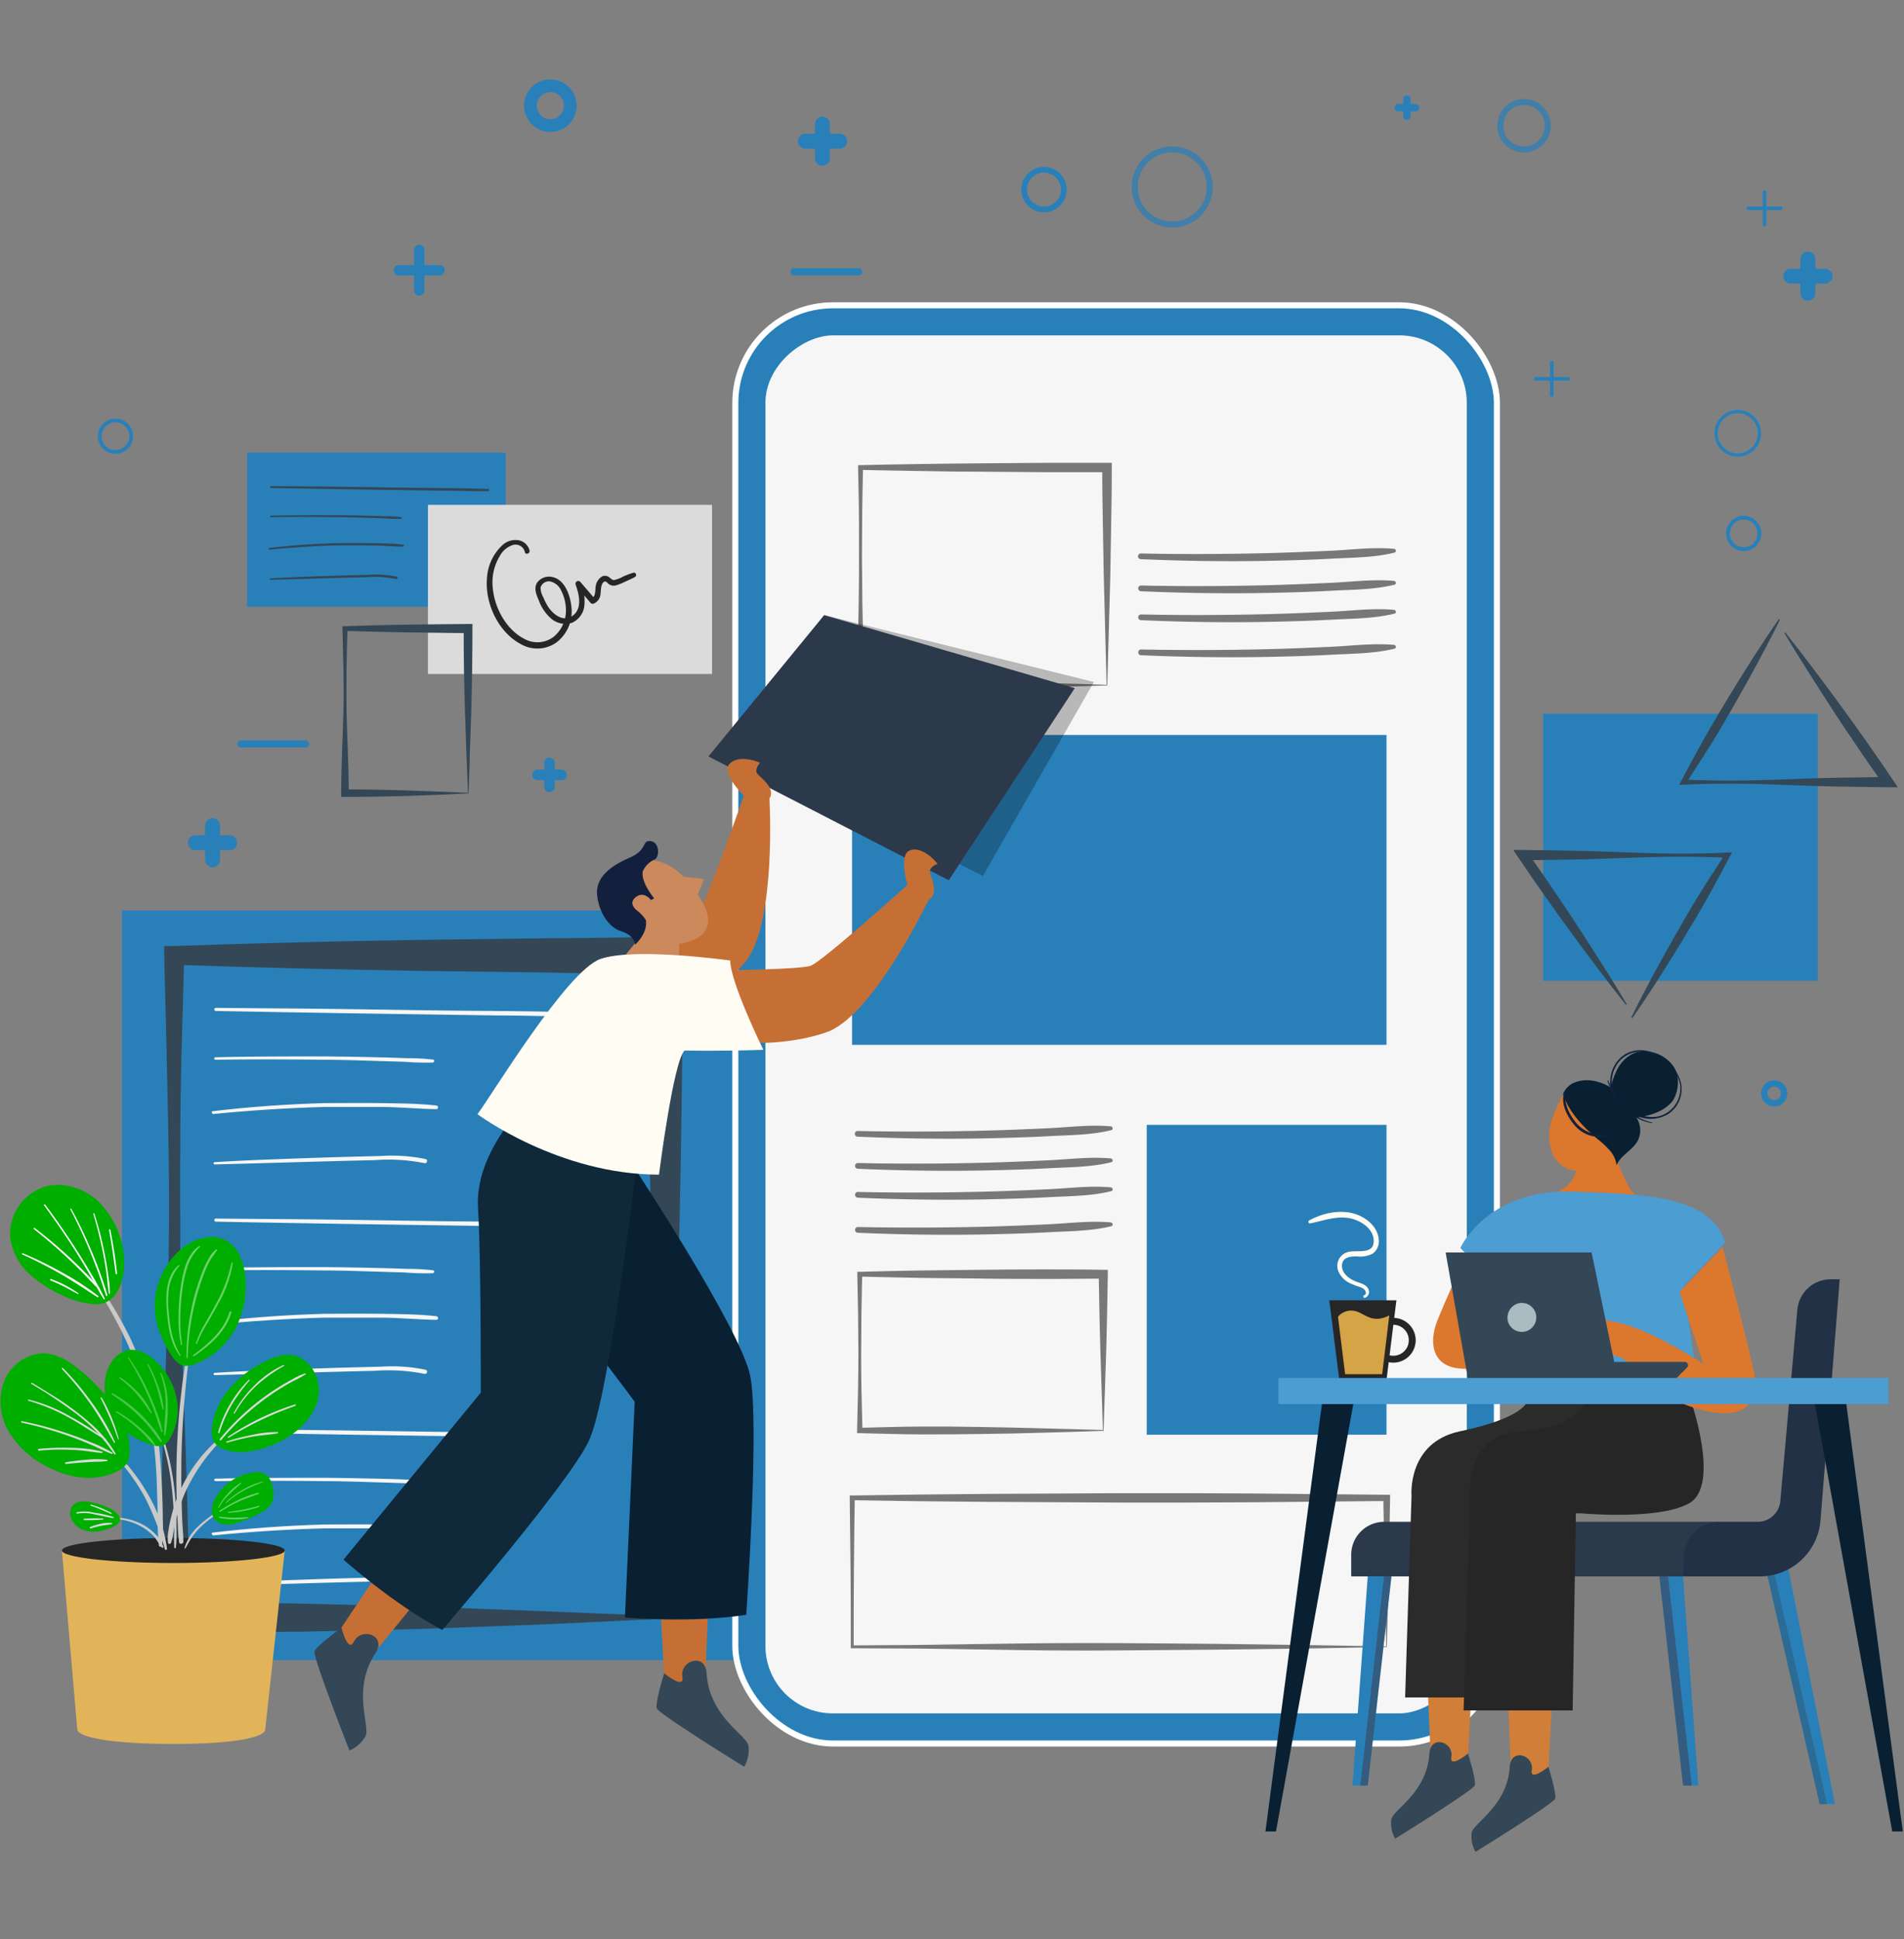 <svg xmlns="http://www.w3.org/2000/svg" xmlns:xlink="http://www.w3.org/1999/xlink" width="660" height="672" viewBox="0 0 660 672">
  <rect x="0" y="0" width="660" height="672" fill="#808080" stroke="none"/>
  <defs>
    <clipPath id="clip-path">
      <rect id="Rectangle_1213" data-name="Rectangle 1213" width="660" height="672" transform="translate(-20334.172 -12385.158)" fill="#fff"/>
    </clipPath>
    <clipPath id="clip-path-2">
      <path id="Path_35349" data-name="Path 35349" d="M30.239,723.652l5.315,61.917c0,2.831,11.988,5.116,33.307,5.116s31.859-2.285,31.859-5.116l6.762-61.917Z" transform="translate(-30.239 -723.652)" fill="none"/>
    </clipPath>
  </defs>
  <g id="Mask_Group_102" data-name="Mask Group 102" transform="translate(20334.172 12385.158)" clip-path="url(#clip-path)">
    <g id="Group_793" data-name="Group 793" transform="translate(-20334 -12355.428)">
      <rect id="Rectangle_1204" data-name="Rectangle 1204" width="242.682" height="259.793" transform="translate(42.091 285.747)" fill="#2980b9"/>
      <path id="Path_29590" data-name="Path 29590" d="M872.55,404.058H777.341V311.49H872.55Z" transform="translate(-242.623 -93.918)" fill="#2980b9"/>
      <line id="Line_206" data-name="Line 206" x2="22.447" transform="translate(275.055 64.451)" fill="none" stroke="#2980b9" stroke-linecap="round" stroke-linejoin="round" stroke-width="2.47"/>
      <line id="Line_207" data-name="Line 207" x2="22.447" transform="translate(83.305 228.027)" fill="none" stroke="#2980b9" stroke-linecap="round" stroke-linejoin="round" stroke-width="2.47"/>
      <line id="Line_208" data-name="Line 208" x2="11.224" transform="translate(605.88 42.449)" fill="none" stroke="#2980b9" stroke-linecap="round" stroke-linejoin="round" stroke-width="1.24"/>
      <line id="Line_209" data-name="Line 209" y1="11.224" transform="translate(611.492 36.838)" fill="none" stroke="#2980b9" stroke-linecap="round" stroke-linejoin="round" stroke-width="1.24"/>
      <line id="Line_210" data-name="Line 210" x2="11.224" transform="translate(532.138 101.559)" fill="none" stroke="#2980b9" stroke-linecap="round" stroke-linejoin="round" stroke-width="1.24"/>
      <line id="Line_211" data-name="Line 211" y1="11.224" transform="translate(537.749 95.947)" fill="none" stroke="#2980b9" stroke-linecap="round" stroke-linejoin="round" stroke-width="1.24"/>
      <path id="Path_24965" data-name="Path 24965" d="M438.221,72.927A13.01,13.01,0,1,1,425.21,60a13.01,13.01,0,0,1,13.011,12.927Z" transform="translate(-19.047 -37.96)" fill="none" stroke="#2980b9" stroke-linecap="round" stroke-linejoin="round" stroke-width="2.11" opacity="0.7"/>
      <path id="Path_24966" data-name="Path 24966" d="M428.637,68.166A8.218,8.218,0,1,1,420.418,60a8.218,8.218,0,0,1,8.218,8.166Z" transform="translate(107.703 -54.397)" fill="none" stroke="#2980b9" stroke-linecap="round" stroke-linejoin="round" stroke-width="2.11" opacity="0.7"/>
      <g id="Group_763" data-name="Group 763" transform="translate(67.573 256.358)">
        <line id="Line_212" data-name="Line 212" x2="11.87" transform="translate(0 5.926)" fill="none" stroke="#2980b9" stroke-linecap="round" stroke-linejoin="round" stroke-width="5.176"/>
        <line id="Line_213" data-name="Line 213" y1="11.853" transform="translate(5.935)" fill="none" stroke="#2980b9" stroke-linecap="round" stroke-linejoin="round" stroke-width="5.176"/>
      </g>
      <g id="Group_764" data-name="Group 764" transform="translate(620.567 60.031)">
        <line id="Line_214" data-name="Line 214" x2="11.884" transform="translate(0 5.926)" fill="none" stroke="#2980b9" stroke-linecap="round" stroke-linejoin="round" stroke-width="5.176"/>
        <line id="Line_215" data-name="Line 215" y1="11.853" transform="translate(5.95)" fill="none" stroke="#2980b9" stroke-linecap="round" stroke-linejoin="round" stroke-width="5.176"/>
      </g>
      <g id="Group_765" data-name="Group 765" transform="translate(138.112 56.876)">
        <line id="Line_216" data-name="Line 216" x2="14.085" transform="translate(0 7.033)" fill="none" stroke="#2980b9" stroke-linecap="round" stroke-linejoin="round" stroke-width="3.583"/>
        <line id="Line_217" data-name="Line 217" y1="14.05" transform="translate(7.042)" fill="none" stroke="#2980b9" stroke-linecap="round" stroke-linejoin="round" stroke-width="3.583"/>
      </g>
      <g id="Group_766" data-name="Group 766" transform="translate(278.986 13.269)">
        <line id="Line_218" data-name="Line 218" x2="11.884" transform="translate(0 5.926)" fill="none" stroke="#2980b9" stroke-linecap="round" stroke-linejoin="round" stroke-width="5.176"/>
        <line id="Line_219" data-name="Line 219" y1="11.853" transform="translate(5.935)" fill="none" stroke="#2980b9" stroke-linecap="round" stroke-linejoin="round" stroke-width="5.176"/>
      </g>
      <line id="Line_220" data-name="Line 220" x2="8.356" transform="translate(186.124 238.771)" fill="none" stroke="#2980b9" stroke-linecap="round" stroke-linejoin="round" stroke-width="3.646"/>
      <line id="Line_221" data-name="Line 221" y1="8.359" transform="translate(190.302 234.599)" fill="none" stroke="#2980b9" stroke-linecap="round" stroke-linejoin="round" stroke-width="3.646"/>
      <g id="Group_767" data-name="Group 767" transform="translate(484.538 4.614)">
        <line id="Line_222" data-name="Line 222" x2="5.95" transform="translate(0 2.964)" fill="none" stroke="#2980b9" stroke-linecap="round" stroke-linejoin="round" stroke-width="2.599"/>
        <line id="Line_223" data-name="Line 223" y1="5.926" transform="translate(2.982)" fill="none" stroke="#2980b9" stroke-linecap="round" stroke-linejoin="round" stroke-width="2.599"/>
      </g>
      <path id="Path_24967" data-name="Path 24967" d="M274.586,9.091a6.9,6.9,0,1,1-6.88-6.87A6.9,6.9,0,0,1,274.586,9.091Z" transform="translate(-77.079 -2.221)" fill="none" stroke="#2980b9" stroke-linecap="round" stroke-linejoin="round" stroke-width="4.422"/>
      <path id="Path_24968" data-name="Path 24968" d="M874.75,497.068a3.438,3.438,0,1,1-1-2.439,3.438,3.438,0,0,1,1,2.439Z" transform="translate(-256.472 -147.92)" fill="none" stroke="#2980b9" stroke-linecap="round" stroke-linejoin="round" stroke-width="2.221"/>
      <path id="Path_24969" data-name="Path 24969" d="M556.792,53.114a6.875,6.875,0,1,1-2.01-4.867,6.875,6.875,0,0,1,2.01,4.867Z" transform="translate(-188.204 -17.118)" fill="none" stroke="#2980b9" stroke-linecap="round" stroke-linejoin="round" stroke-width="2"/>
      <path id="Path_24970" data-name="Path 24970" d="M780.7,143.659a7.516,7.516,0,1,1-7.5-7.445A7.516,7.516,0,0,1,780.7,143.659Z" transform="translate(-170.982 -23.309)" fill="none" stroke="#2980b9" stroke-linecap="round" stroke-linejoin="round" stroke-width="1.132"/>
      <path id="Path_24971" data-name="Path 24971" d="M860.911,220.371a5.452,5.452,0,1,1-5.433-5.426A5.453,5.453,0,0,1,860.911,220.371Z" transform="translate(-251.194 -65.293)" fill="none" stroke="#2980b9" stroke-linecap="round" stroke-linejoin="round" stroke-width="1.299"/>
      <path id="Path_24972" data-name="Path 24972" d="M59.743,172.5a5.448,5.448,0,1,1-5.448-5.44,5.448,5.448,0,0,1,5.448,5.44Z" transform="translate(-14.447 -51.096)" fill="none" stroke="#2980b9" stroke-linecap="round" stroke-linejoin="round" stroke-width="1.299"/>
      <rect id="Rectangle_1206" data-name="Rectangle 1206" width="264" height="498.358" rx="33.865" transform="translate(254.715 76.057)" fill="#2980b9" stroke="#fff" stroke-width="2.096"/>
      <rect id="Rectangle_1207" data-name="Rectangle 1207" width="477.497" height="243.124" rx="23.387" transform="translate(508.276 86.48) rotate(90)" fill="#f6f6f6"/>
      <path id="Path_29573" data-name="Path 29573" d="M508.2,265.067l-10.438.31c-3.5.1-7.012.206-10.555.277-7.086.133-14.188.354-21.363.443s-14.365.177-21.569.236-14.424,0-21.614-.177h-1.24v-1.181c.237-12.576.647-25.062.709-37.712V208.411c0-6.3-.207-12.561-.31-18.841v-.84h.871c7.116-.133,14.232-.324,21.347-.4s14.246-.191,21.363-.236l21.347-.162h23.016v1.622q0,9.553-.207,19.166l-.324,19.037Zm-.237-.221-.992-38.067-.325-18.667c-.133-6.206-.177-12.4-.207-18.575l1.638,1.637H486.723l-21.347-.162q-10.674,0-21.363-.236c-7.116-.074-14.232-.265-21.347-.4l.857-.855c-.1,6.284-.277,12.561-.295,18.841s-.133,12.576,0,18.852c0,12.576.472,25.062.724,37.712l-1.211-1.209c7.042-.162,14.055-.191,21.082-.177s14.07.1,21.156.236,14.2.31,21.347.443l10.807.277Z" transform="translate(-124.546 -57.284)" fill="#262626" opacity="0.6"/>
      <rect id="Rectangle_1208" data-name="Rectangle 1208" width="185.267" height="107.37" transform="translate(295.182 224.942)" fill="#2980b9"/>
      <path id="Path_29574" data-name="Path 29574" d="M604.05,748.719l-22.795.443-23.031.324c-15.369.221-30.9.265-46.372.413s-31.121,0-46.668-.295l-23.3-.339-23.135-.1h-.5v-.443c0-8.609,0-17.219-.074-25.828s-.192-17.219-.295-25.829v-.84h.871L441.9,695.9l23.164-.221,46.313-.25h23.163l23.164.1,46.313.443h1.166v1.12l-.462,26.109Zm-.221-.221-.531-25.947L602.835,697l1.137,1.135-46.313.443-23.164.1h-23.16l-46.313-.25-23.164-.221-23.1-.354.857-.855c-.1,8.609-.251,17.219-.295,25.829s-.118,17.219-.074,25.829l-.487-.486,23.09-.162,23.031-.339c15.325-.236,30.6-.4,45.974-.295s30.752.191,46.254.413l23.3.324Z" transform="translate(-123.499 -207.755)" fill="#262626" opacity="0.6"/>
      <rect id="Rectangle_1209" data-name="Rectangle 1209" width="83.118" height="107.37" transform="translate(397.329 360.042)" fill="#2980b9"/>
      <path id="Path_29575" data-name="Path 29575" d="M560.672,233.774c14.764.634,29.527.87,44.29.575,7.382-.148,14.631-.354,21.939-.752s14.763-.354,21.717-2.093c.783-.191.546-1.253-.177-1.312-7.208-.664-14.694.339-21.909.664s-14.616.647-21.939.825c-14.616.354-29.261.428-43.9.118a.988.988,0,0,0,0,1.976Z" transform="translate(-165.409 -69.748)" fill="#262626" opacity="0.6"/>
      <path id="Path_29576" data-name="Path 29576" d="M560.686,249.575c14.764.634,29.527.87,44.29.575,7.382-.148,14.631-.354,21.939-.752s14.764-.354,21.717-2.093c.783-.191.546-1.253-.177-1.312-7.208-.664-14.694.339-21.909.664s-14.616.647-21.939.825c-14.616.354-29.261.428-43.9.1a1,1,0,0,0,0,1.991Z" transform="translate(-165.424 -74.433)" fill="#262626" opacity="0.6"/>
      <path id="Path_29577" data-name="Path 29577" d="M560.686,263.825c14.764.634,29.527.87,44.29.575,7.382-.148,14.631-.354,21.939-.752s14.764-.354,21.717-2.093c.783-.191.546-1.253-.177-1.312-7.208-.664-14.694.339-21.909.664s-14.616.647-21.939.825c-14.616.354-29.261.428-43.9.1a1,1,0,0,0,0,1.991Z" transform="translate(-165.424 -78.657)" fill="#262626" opacity="0.6"/>
      <path id="Path_29578" data-name="Path 29578" d="M560.686,281.088c14.764.634,29.527.87,44.29.575,7.382-.147,14.631-.354,21.939-.752s14.764-.37,21.717-2.093c.783-.191.546-1.253-.177-1.312-7.208-.664-14.694.339-21.909.664s-14.616.647-21.939.825q-21.924.53-43.9.1a1,1,0,0,0,0,1.991Z" transform="translate(-165.424 -83.777)" fill="#262626" opacity="0.6"/>
      <path id="Path_29579" data-name="Path 29579" d="M421.336,518.231c14.763.634,29.527.87,44.291.575,7.382-.148,14.631-.354,21.939-.752s14.763-.354,21.717-2.093c.768-.191.531-1.253-.177-1.312-7.219-.664-14.764.339-21.909.664s-14.616.647-21.939.825c-14.631.354-29.275.428-43.9.118a.988.988,0,1,0,0,1.976Z" transform="translate(-124.237 -154.089)" fill="#262626" opacity="0.6"/>
      <path id="Path_29580" data-name="Path 29580" d="M421.381,534.032c14.764.634,29.527.87,44.291.575,7.382-.148,14.631-.354,21.939-.752s14.763-.354,21.717-2.093c.768-.192.531-1.253-.177-1.312-7.219-.664-14.763.339-21.909.664s-14.616.647-21.939.825c-14.631.354-29.276.428-43.9.1a1,1,0,0,0,0,1.991Z" transform="translate(-124.281 -158.775)" fill="#262626" opacity="0.6"/>
      <path id="Path_29581" data-name="Path 29581" d="M421.381,548.282c14.764.634,29.527.87,44.291.575,7.382-.148,14.631-.354,21.939-.752s14.763-.354,21.717-2.093c.768-.191.531-1.253-.177-1.312-7.219-.664-14.763.339-21.909.664s-14.616.647-21.939.825c-14.631.354-29.276.428-43.9.1a1,1,0,0,0,0,1.99Z" transform="translate(-124.281 -162.999)" fill="#262626" opacity="0.6"/>
      <path id="Path_29582" data-name="Path 29582" d="M421.381,565.549c14.764.634,29.527.87,44.291.575,7.382-.148,14.631-.354,21.939-.752s14.763-.37,21.717-2.093c.768-.191.531-1.253-.177-1.312-7.219-.664-14.763.339-21.909.664s-14.616.647-21.939.825q-21.939.53-43.9.1a1,1,0,0,0,0,1.99Z" transform="translate(-124.281 -168.118)" fill="#262626" opacity="0.6"/>
      <path id="Path_29583" data-name="Path 29583" d="M506.924,641.133c-6.806.25-13.7.486-20.669.647l-10.512.277-10.6.177c-7.086.092-14.2.177-21.347.148s-14.261-.265-21.347-.428h-.959v-.9l.324-13.549c.092-4.512.118-9.037.133-13.549l-.118-13.534-.265-13.549v-.84h.886c7.023-.177,14.055-.354,21.1-.457s14.07-.162,21.1-.236,14.07-.147,21.1-.133,14.07,0,21.1.133H508.4v1.479c-.163,9.2-.295,18.413-.576,27.495Zm-.222-.221-.871-27.377c-.277-8.978-.413-17.836-.576-26.684l1.55,1.548c-7.023,0-14.07.147-21.1.118s-14.07,0-21.1-.133-14.07-.1-21.1-.236-14.07-.265-21.1-.443l.857-.855L423,600.4l-.1,13.534c0,4.512,0,9.037.118,13.549l.339,13.549-.931-.943c6.983-.162,13.907-.384,20.831-.428s13.892,0,20.86.148l10.5.191,10.585.265c7.057.163,14.217.4,21.5.59Z" transform="translate(-124.565 -175.078)" fill="#262626" opacity="0.6"/>
      <rect id="Rectangle_1210" data-name="Rectangle 1210" width="89.643" height="53.383" transform="translate(85.466 127.14)" fill="#2980b9"/>
      <rect id="Rectangle_1211" data-name="Rectangle 1211" width="98.487" height="58.602" transform="translate(148.166 145.199)" fill="#dbdbdb"/>
      <path id="Path_29584" data-name="Path 29584" d="M132.884,200.03c19.684.384,39.36.664,59.052.944,5.463,0,10.94.236,16.4.162a.384.384,0,0,0,0-.752c-9.774-.384-19.577-.324-29.349-.457s-19.709-.31-29.527-.4l-16.521-.133a.324.324,0,0,0,0,.634Z" transform="translate(-39.224 -60.683)" fill="#334756"/>
      <path id="Path_29585" data-name="Path 29585" d="M132.859,214.4c7.515-.118,15.044-.092,22.559,0,3.721,0,7.382.133,11.175.25l5.492.162a55.6,55.6,0,0,0,5.905.162c.324,0,.443-.545.092-.6a44.078,44.078,0,0,0-5.581-.295q-2.746-.118-5.492-.176c-3.794-.092-7.578-.163-11.367-.191-7.578,0-15.162,0-22.734.176a.25.25,0,0,0,0,.5Z" transform="translate(-39.213 -64.927)" fill="#334756"/>
      <path id="Path_29586" data-name="Path 29586" d="M132.123,229.736q11.56-1.15,23.179-1.479h11.619c3.868,0,7.736.413,11.6.457.487,0,.462-.708,0-.752-3.839-.443-7.751-.443-11.6-.5s-7.751,0-11.619,0c-7.751.221-15.487.752-23.179,1.681-.277,0-.277.471,0,.443Z" transform="translate(-38.994 -68.998)" fill="#334756"/>
      <path id="Path_29587" data-name="Path 29587" d="M132.759,244.77c11.043-.265,22.145-.647,33.129-.884a38.337,38.337,0,0,1,10.335.619c.546.148.783-.708.237-.84a33.9,33.9,0,0,0-9.213-.647l-7.987.206q-8.681.265-17.347.6c-3.071.133-6.142.277-9.213.471-.31,0-.31.486,0,.471Z" transform="translate(-39.159 -73.595)" fill="#334756"/>
      <g id="Group_790" data-name="Group 790" transform="translate(73.21 319.509)">
        <path id="Path_35405" data-name="Path 35405" d="M133.017,200.456c32.885.641,65.756,1.109,98.655,1.576,9.126,0,18.277.394,27.4.27a.641.641,0,0,0,0-1.257c-16.328-.641-32.706-.542-49.032-.764s-32.927-.517-49.329-.665l-27.6-.222a.542.542,0,0,0,0,1.059Z" transform="translate(-131.781 -199.394)" fill="#f6f6f6"/>
        <path id="Path_35406" data-name="Path 35406" d="M132.992,214.867c12.555-.2,25.133-.154,37.688,0,6.216,0,12.333.222,18.67.418l9.175.27a92.884,92.884,0,0,0,9.865.27c.542,0,.74-.911.154-1.01a73.636,73.636,0,0,0-9.324-.493q-4.587-.2-9.175-.295c-6.339-.154-12.66-.272-18.99-.32-12.66,0-25.331,0-37.98.295a.418.418,0,1,0,0,.837Z" transform="translate(-131.781 -196.883)" fill="#f6f6f6"/>
        <path id="Path_35407" data-name="Path 35407" d="M132.262,231.279q19.313-1.921,38.724-2.47H190.4c6.463,0,12.924.69,19.387.764.814,0,.772-1.183,0-1.257-6.413-.74-12.949-.74-19.387-.837s-12.949,0-19.411,0c-12.949.369-25.873,1.257-38.724,2.808-.463,0-.463.787,0,.74Z" transform="translate(-131.914 -194.479)" fill="#f6f6f6"/>
        <path id="Path_35408" data-name="Path 35408" d="M132.954,246c18.45-.443,37-1.081,55.347-1.478a64.049,64.049,0,0,1,17.265,1.034c.912.247,1.308-1.183.4-1.4a56.634,56.634,0,0,0-15.391-1.081l-13.344.344q-14.5.443-28.98,1.01c-5.13.222-10.261.463-15.391.787-.517,0-.517.812,0,.787Z" transform="translate(-131.819 -191.76)" fill="#f6f6f6"/>
      </g>
      <g id="Group_791" data-name="Group 791" transform="translate(73.21 392.515)">
        <path id="Path_35405-2" data-name="Path 35405" d="M133.017,200.456c32.885.641,65.756,1.109,98.655,1.576,9.126,0,18.277.394,27.4.27a.641.641,0,0,0,0-1.257c-16.328-.641-32.706-.542-49.032-.764s-32.927-.517-49.329-.665l-27.6-.222a.542.542,0,0,0,0,1.059Z" transform="translate(-131.781 -199.394)" fill="#f6f6f6"/>
        <path id="Path_35406-2" data-name="Path 35406" d="M132.992,214.867c12.555-.2,25.133-.154,37.688,0,6.216,0,12.333.222,18.67.418l9.175.27a92.884,92.884,0,0,0,9.865.27c.542,0,.74-.911.154-1.01a73.636,73.636,0,0,0-9.324-.493q-4.587-.2-9.175-.295c-6.339-.154-12.66-.272-18.99-.32-12.66,0-25.331,0-37.98.295a.418.418,0,1,0,0,.837Z" transform="translate(-131.781 -196.883)" fill="#f6f6f6"/>
        <path id="Path_35407-2" data-name="Path 35407" d="M132.262,231.279q19.313-1.921,38.724-2.47H190.4c6.463,0,12.924.69,19.387.764.814,0,.772-1.183,0-1.257-6.413-.74-12.949-.74-19.387-.837s-12.949,0-19.411,0c-12.949.369-25.873,1.257-38.724,2.808-.463,0-.463.787,0,.74Z" transform="translate(-131.914 -194.479)" fill="#f6f6f6"/>
        <path id="Path_35408-2" data-name="Path 35408" d="M132.954,246c18.45-.443,37-1.081,55.347-1.478a64.049,64.049,0,0,1,17.265,1.034c.912.247,1.308-1.183.4-1.4a56.634,56.634,0,0,0-15.391-1.081l-13.344.344q-14.5.443-28.98,1.01c-5.13.222-10.261.463-15.391.787-.517,0-.517.812,0,.787Z" transform="translate(-131.819 -191.76)" fill="#f6f6f6"/>
      </g>
      <g id="Group_792" data-name="Group 792" transform="translate(73.21 465.521)">
        <path id="Path_35405-3" data-name="Path 35405" d="M133.017,200.456c32.885.641,65.756,1.109,98.655,1.576,9.126,0,18.277.394,27.4.27a.641.641,0,0,0,0-1.257c-16.328-.641-32.706-.542-49.032-.764s-32.927-.517-49.329-.665l-27.6-.222a.542.542,0,0,0,0,1.059Z" transform="translate(-131.781 -199.394)" fill="#f6f6f6"/>
        <path id="Path_35406-3" data-name="Path 35406" d="M132.992,214.867c12.555-.2,25.133-.154,37.688,0,6.216,0,12.333.222,18.67.418l9.175.27a92.884,92.884,0,0,0,9.865.27c.542,0,.74-.911.154-1.01a73.636,73.636,0,0,0-9.324-.493q-4.587-.2-9.175-.295c-6.339-.154-12.66-.272-18.99-.32-12.66,0-25.331,0-37.98.295a.418.418,0,1,0,0,.837Z" transform="translate(-131.781 -196.883)" fill="#f6f6f6"/>
        <path id="Path_35407-3" data-name="Path 35407" d="M132.262,231.279q19.313-1.921,38.724-2.47H190.4c6.463,0,12.924.69,19.387.764.814,0,.772-1.183,0-1.257-6.413-.74-12.949-.74-19.387-.837s-12.949,0-19.411,0c-12.949.369-25.873,1.257-38.724,2.808-.463,0-.463.787,0,.74Z" transform="translate(-131.914 -194.479)" fill="#f6f6f6"/>
        <path id="Path_35408-3" data-name="Path 35408" d="M132.954,246c18.45-.443,37-1.081,55.347-1.478a64.049,64.049,0,0,1,17.265,1.034c.912.247,1.308-1.183.4-1.4a56.634,56.634,0,0,0-15.391-1.081l-13.344.344q-14.5.443-28.98,1.01c-5.13.222-10.261.463-15.391.787-.517,0-.517.812,0,.787Z" transform="translate(-131.819 -191.76)" fill="#f6f6f6"/>
      </g>
      <path id="Path_29588" data-name="Path 29588" d="M297.74,575.171l-2.957-3.45h0Z" transform="translate(-87.123 -171.076)" fill="#6c80ff"/>
      <path id="Path_29589" data-name="Path 29589" d="M266.141,538.841Z" transform="translate(-78.66 -161.328)" fill="#6c80ff"/>
      <path id="Path_32168" data-name="Path 32168" d="M860.9,265.149c-4.813,9.8-10.054,19.357-15.443,28.822-2.716,4.713-5.4,9.45-8.282,14.079s-5.905,9.185-8.858,13.784l-.768-1.357c5.905.295,11.81.384,17.716.37s11.81-.221,17.716-.428,11.81-.472,17.716-.56l17.716-.265-1.479,2.8q-4.591-6.413-8.976-12.915c-2.957-4.423-5.905-8.7-8.74-13.091s-5.714-8.846-8.5-13.269-5.581-8.846-8.267-13.416l.295-.206q4.916,6.177,9.641,12.457t9.4,12.635c3.086,4.231,6.157,8.492,9.168,12.782s6.007,8.594,8.932,12.959l1.9,2.845h-3.381l-17.716-.265c-5.905-.092-11.81-.339-17.716-.56s-11.81-.428-17.716-.428-11.811,0-17.716.37H826l.783-1.479c2.588-4.792,5.109-9.627,7.78-14.374s5.463-9.406,8.282-14.079c5.67-9.3,11.471-18.517,17.716-27.48Z" transform="translate(-244.098 -80.1)" fill="#334756"/>
      <path id="Path_35404" data-name="Path 35404" d="M866.895,322.91c4.813-9.8,10.054-19.357,15.443-28.822,2.716-4.713,5.4-9.45,8.282-14.079s5.905-9.185,8.858-13.784l.768,1.357c-5.905-.295-11.81-.384-17.717-.37s-11.81.221-17.717.428-11.81.472-17.717.56l-17.717.265,1.479-2.8q4.591,6.413,8.976,12.915c2.957,4.423,5.905,8.7,8.74,13.091s5.714,8.846,8.5,13.269,5.581,8.846,8.267,13.416l-.295.206q-4.916-6.177-9.641-12.457T846,293.468c-3.086-4.231-6.157-8.492-9.168-12.782s-6.007-8.594-8.932-12.959l-1.9-2.845h3.381l17.717.265c5.905.092,11.81.339,17.717.56s11.81.428,17.717.428,11.811,0,17.717-.37H901.8l-.783,1.479c-2.588,4.792-5.109,9.627-7.78,14.374s-5.463,9.406-8.282,14.079c-5.67,9.3-11.471,18.517-17.717,27.48Z" transform="translate(-301.605 -0.091)" fill="#334756"/>
      <path id="Path_32169" data-name="Path 32169" d="M254.143,229.75a4.751,4.751,0,0,0-3.721-3.7,6.665,6.665,0,0,0-5.73,1.681,16.929,16.929,0,0,0-5.344,11.543c-.709,8.639,3.9,18.561,11.693,22.718a11.441,11.441,0,0,0,12.343-.516,13.466,13.466,0,0,0,5.241-12.325c-.384-4.01-2.362-9.863-7.057-10.453a5.067,5.067,0,0,0-4.739,1.9c-1.4,1.976-.324,4.334.5,6.31a15.215,15.215,0,0,0,4.429,6.4,7.494,7.494,0,0,0,7.071,1.312,7.373,7.373,0,0,0,4.193-5.278,15.416,15.416,0,0,0-1.109-8.418l-1.609.929c1.653,1.976,3.307,3.965,4.99,5.9a.931.931,0,0,0,.959.265,3.881,3.881,0,0,0,2.466-3.419c.192-1.238,0-3.376,1.211-4.172.62-.4,1.122.37,1.579.723a2.853,2.853,0,0,0,2.588.5,21.424,21.424,0,0,0,3.2-1.294c1.122-.486,2.229-.988,3.307-1.577A.8.8,0,0,0,290,237.3c-1.137.354-2.218.782-3.322,1.238a11.317,11.317,0,0,1-3.278,1.283c-.842,0-1.358-.884-2.082-1.224a2.365,2.365,0,0,0-2.112,0,4.731,4.731,0,0,0-2.185,3.568c-.148,1.09,0,3.45-1.3,3.863l.974.265c-1.653-1.991-3.351-3.921-5.035-5.9a.974.974,0,0,0-1.609.929c1.24,3.361,2.48,8.418-1.063,10.909s-7.382-1.09-8.946-4.01a25.728,25.728,0,0,1-1.2-2.5,6.848,6.848,0,0,1-.915-3.288,2.957,2.957,0,0,1,3.278-2.138,5.475,5.475,0,0,1,3.913,3.273,14.417,14.417,0,0,1,1.565,5.794,11.785,11.785,0,0,1-4.134,10.054,9.282,9.282,0,0,1-10.1.855c-6.392-3.185-10.453-10.762-11.09-17.692a17.671,17.671,0,0,1,2.5-11.2,7.837,7.837,0,0,1,4.606-3.745,3.307,3.307,0,0,1,4.015,2.462c.177,1.077,1.8.6,1.639-.457Z" transform="translate(-70.721 -68.555)" fill="#262626"/>
      <path id="Path_32170" data-name="Path 32170" d="M211.791,326l-10.335.486-10.659.4-10.851.25c-3.632,0-7.264.118-10.9.074h-1.4v-1.294c0-9.509.561-19.018.783-28.542.118-4.747.1-9.509,0-14.256s-.207-9.509-.339-14.27v-.781h.827q10.644-.37,21.334-.53l10.659-.133c3.558,0,7.116-.1,10.674-.1h1.565v1.563c0,9.7-.163,19.431-.413,29.018l-.5,14.242C212.2,316.8,211.938,321.429,211.791,326Zm-.207-.206-.561-14.624-.487-14.285c-.266-9.435-.472-18.738-.413-28.011l1.565,1.563c-3.558,0-7.116,0-10.674-.092l-10.659-.132c-7.116-.118-14.232-.277-21.334-.53l.812-.81c-.133,4.762-.3,9.509-.339,14.27s0,9.509,0,14.256c.222,9.524.768,19.037.768,28.542l-1.314-1.312c3.469,0,6.953,0,10.423.074l10.5.25,10.674.4Z" transform="translate(-49.555 -80.815)" fill="#334756"/>
      <path id="Path_35403" data-name="Path 35403" d="M343.717,503.424,302.5,505.38l-42.514,1.6L216.7,507.989c-14.486,0-28.972.476-43.458.3h-5.6v-5.2c0-38.252,2.237-76.5,3.122-114.811.472-19.1.413-38.252,0-57.344s-.826-38.252-1.353-57.4v-3.141h3.3q42.455-1.487,85.091-2.134l42.514-.535c14.191,0,28.382-.416,42.573-.416h6.24v6.286c0,39.032-.649,78.161-1.648,116.725l-2,57.288C345.364,466.418,344.3,485.042,343.717,503.424Zm-.826-.829-2.237-58.827-1.943-57.463c-1.062-37.954-1.883-75.373-1.648-112.677l6.24,6.286c-14.191,0-28.382,0-42.573-.372l-42.514-.532c-28.382-.476-56.764-1.115-85.091-2.134l3.24-3.26c-.531,19.155-1.18,38.252-1.353,57.4s0,38.252,0,57.344c.885,38.311,3.063,76.577,3.063,114.81l-5.241-5.279c13.837,0,27.733,0,41.574.3l41.869,1.007,42.573,1.6Z" transform="translate(-112.668 27.691)" fill="#334756"/>
      <path id="Path_32171" data-name="Path 32171" d="M842.774,736.414l5.285,72.475h-5.285l-8.225-72.475" transform="translate(-259.528 -219.908)" fill="#2980b9"/>
      <path id="Path_32172" data-name="Path 32172" d="M834.551,736.393l8.225,72.49h3l-8.225-72.49Z" transform="translate(-259.528 -219.902)" fill="#441e1f" opacity="0.37"/>
      <path id="Path_32173" data-name="Path 32173" d="M888.207,704.393l18.794,95h-5.3l-21.717-95" transform="translate(-271.106 -203.946)" fill="#2980b9"/>
      <path id="Path_32174" data-name="Path 32174" d="M879.983,704.393l21.717,95h2.588l-21.732-95Z" transform="translate(-271.106 -203.946)" fill="#334756" opacity="0.37"/>
      <path id="Path_32175" data-name="Path 32175" d="M688.848,736.414l-5.285,72.475h5.285l8.225-72.475" transform="translate(-214.912 -219.908)" fill="#2980b9"/>
      <path id="Path_32176" data-name="Path 32176" d="M687.4,808.882h2.588l8.208-72.49h-2.588Z" transform="translate(-216.044 -219.902)" fill="#441e1f" opacity="0.37"/>
      <path id="Path_32178" data-name="Path 32178" d="M779.552,728.442H664.619v-7.46a11.448,11.448,0,0,1,11.471-11.459h115.73Z" transform="translate(-196.411 -211.936)" fill="#2c394b"/>
      <path id="Path_32179" data-name="Path 32179" d="M827.908,693.019h26.574a21.114,21.114,0,0,0,21.07-19.445l6.654-83.516h-3.115a11.612,11.612,0,0,0-11.573,10.575l-5.905,66.34a7.835,7.835,0,0,1-7.795,7.12H840.8a12.688,12.688,0,0,0-12.682,12.291Z" transform="translate(-244.662 -176.513)" fill="#223146"/>
      <path id="Path_32180" data-name="Path 32180" d="M775.618,783.207,773.9,814.993l-4.311,8.433-8.755-8.433-1.52-35.764Z" transform="translate(-237.297 -232.602)" fill="#d17e39"/>
      <path id="Path_32181" data-name="Path 32181" d="M750.438,828.515s2.957,9.3,2.332,11.057-27.563,18.413-27.563,18.413a10.471,10.471,0,0,1-1.358-6.59c.576-3.494,12.343-9.126,13.2-22.88.413-6.664,8.533-4.039,7.632,1.164C743.971,833.778,750.438,828.515,750.438,828.515Z" transform="translate(-213.888 -246.037)" fill="#334756"/>
      <path id="Path_32182" data-name="Path 32182" d="M736.074,776.7l-1.712,31.785-4.311,8.447-8.755-8.447-1.52-35.751Z" transform="translate(-225.612 -230.676)" fill="#d17e39"/>
      <path id="Path_32183" data-name="Path 32183" d="M710.894,822.014s2.957,9.3,2.333,11.042-27.563,18.428-27.563,18.428a10.543,10.543,0,0,1-1.359-6.6c.576-3.479,12.342-9.126,13.2-22.866.413-6.679,8.519-4.054,7.618,1.164C704.427,827.277,710.894,822.014,710.894,822.014Z" transform="translate(-202.205 -244.106)" fill="#334756"/>
      <path id="Path_32184" data-name="Path 32184" d="M718.58,570.36s-9.8,21.731-12.342,28.262S703.281,617.1,720.4,614.573s15.236-45.3,15.236-45.3Z" transform="translate(-208.325 -170.35)" fill="#dc772e"/>
      <path id="Path_32185" data-name="Path 32185" d="M769.676,648.472s10.748,29.706-.37,35.927-39.271,3.3-39.271,3.3l-1.122,64.319H691.149l2.218-69.821s-1.609-18.428,16.668-22.364c26.187-5.526,23.856-12.236,23.856-12.236Z" transform="translate(-204.25 -193.575)" fill="#2b2b2b"/>
      <path id="Path_32186" data-name="Path 32186" d="M798.483,648.86s10.7,30.034-.37,36.252-39.271,3.331-39.271,3.331l-1.109,68.449h-37.8l2.218-73.993s-1.979-21.3,16.682-22.571c22.145-1.479,23.518-11,23.518-11Z" transform="translate(-212.757 -193.948)" fill="#262626"/>
      <path id="Path_32187" data-name="Path 32187" d="M763.3,532.946a10.683,10.683,0,0,0,8.106-7.67,10.052,10.052,0,0,1-8.341-6.3,16.476,16.476,0,0,1-.3-10.792,49.888,49.888,0,0,1,4.5-10.01,24.808,24.808,0,0,1,13.922,8.639c3.278,4.423,2.4,10.32,4.65,15.583a87.807,87.807,0,0,0,3.617,8.034,11.48,11.48,0,0,0,5.788,5.2,24.637,24.637,0,0,1-16.535,4.659,24.256,24.256,0,0,1-15.414-7.357Z" transform="translate(-225.186 -149.273)" fill="#dc772e"/>
      <path id="Path_32188" data-name="Path 32188" d="M810.181,564.524l-14.483,15.2,5.905,40.513-65.329-1.479-4.931-38.979L718.308,566.4s9.227-20.345,38.385-19.519C783.518,547.644,805,548.528,810.181,564.524Z" transform="translate(-212.276 -163.703)" fill="#4c9dd2"/>
      <path id="Path_32189" data-name="Path 32189" d="M825.149,574.194s8.578,32.743,10.6,42.134-.074,19.431-19.562,13.843c-19.192-5.484-21.954-20.374-31.535-18.192s-12.445-2.845-12.445-6.885a14.473,14.473,0,0,1,.325-4.6s6.746-3.287,20.019.914c11.09,3.512,25.9,13.269,25.9,13.269l-8.252-24.9Z" transform="translate(-228.185 -171.811)" fill="#dc772e"/>
      <path id="Path_32190" data-name="Path 32190" d="M791.04,515.458c.324,1.872,1.7,3.185,3.056,2.948s2.2-1.932,1.875-3.789-1.683-3.2-3.041-2.949S790.73,513.6,791.04,515.458Z" transform="translate(-233.748 -153.262)" fill="#e06004"/>
      <path id="Path_32191" data-name="Path 32191" d="M815.074,484.034a6.71,6.71,0,0,1,2.732,3.022,13.614,13.614,0,0,1,1.566,4.084,9.839,9.839,0,0,1-1.816,7.18,9.643,9.643,0,0,1-6.451,3.965,14.545,14.545,0,0,1-8.326-1.7.206.206,0,0,0-.192.354,11.6,11.6,0,0,0,13.095.092,10.311,10.311,0,0,0,3.824-11.1c-.724-2.256-2.112-4.953-4.355-6.015-.074,0-.148.092-.074.118Z" transform="translate(-237.158 -145.042)" fill="#12203d"/>
      <path id="Path_32192" data-name="Path 32192" d="M801.948,508.039a13.769,13.769,0,0,0,7.5,3.494.1.1,0,0,0,0-.206,20.26,20.26,0,0,1-3.794-1.312,17.724,17.724,0,0,1-3.484-2.226c-.177-.133-.428.1-.251.25Z" transform="translate(-236.965 -152.11)" fill="#12203d"/>
      <path id="Path_32193" data-name="Path 32193" d="M793.67,495.847l-.237-.191-.237-.177-.443-.4a8.621,8.621,0,0,1-.753-.87,6.817,6.817,0,0,1-.989-2.093.148.148,0,0,0-.277.074,5.716,5.716,0,0,0,.974,2.256,4.8,4.8,0,0,0,.812.914,5.867,5.867,0,0,0,.462.4l.236.163a3.11,3.11,0,0,0,.311.163.14.14,0,1,0,.148-.236Z" transform="translate(-233.676 -147.45)" fill="#12203d"/>
      <path id="Path_32194" data-name="Path 32194" d="M768.833,492.62c2.067,6.266,6.88,11.234,11.914,15.509a35,35,0,0,1,4.267,3.951,9.723,9.723,0,0,1,2.392,5.2c1.344-3.45,5.374-5.083,7.208-8.3a7.922,7.922,0,0,0-.339-8.225c4.713-.647,9.774-2.108,12.637-5.9a12.192,12.192,0,0,0,1.3-9.611,8.946,8.946,0,0,0-2.155-3.539c-3.336-3.539-8.947-5.116-13.287-2.949a12.141,12.141,0,0,0-4.946,4.924,25.046,25.046,0,0,0-2.421,6.634,17.333,17.333,0,0,0-6.451-2.373,12.123,12.123,0,0,0-6.023.6,7.243,7.243,0,0,0-4.094,4.068Z" transform="translate(-227.206 -143.222)" fill="#082032"/>
      <path id="Path_32195" data-name="Path 32195" d="M769.185,498.107c-1.181,3.965,1.225,8.462,3.765,11.382a11.1,11.1,0,0,0,10.5,3.715c.3,0,.237-.53,0-.5a11.968,11.968,0,0,1-9.8-3.848c-2.539-2.949-4.429-6.766-3.986-10.688,0-.25-.354-.277-.413,0Z" transform="translate(-227.218 -149.209)" fill="#12203d"/>
      <path id="Path_32196" data-name="Path 32196" d="M808.447,479a10.746,10.746,0,0,0-11-.486,11.1,11.1,0,0,0-5.374,9.155,8.644,8.644,0,0,0,1.479,5.794c.163.221.517,0,.37-.206a10.587,10.587,0,0,1-.148-9.966,9.73,9.73,0,0,1,8.519-5.528,10.45,10.45,0,0,1,5.979,1.479.14.14,0,1,0,.148-.236Z" transform="translate(-234.059 -143.06)" fill="#12203d"/>
      <path id="Path_32197" data-name="Path 32197" d="M676.324,628.057h15.414l3.351-26.935h-22.13Z" transform="translate(-211.777 -179.794)" fill="#262626" stroke="#262626" stroke-width="1"/>
      <path id="Path_32198" data-name="Path 32198" d="M676.019,617.343a6.561,6.561,0,1,0,1.925-4.643,6.57,6.57,0,0,0-1.925,4.643Z" transform="translate(-199.779 -182.659)" fill="none" stroke="#262626" stroke-width="2.389"/>
      <path id="Path_32199" data-name="Path 32199" d="M675.9,607.163l-2.466,20.359H660.587l-2.465-19.9a5.915,5.915,0,0,1,5.67-2.02C667.453,606.282,669.7,610.305,675.9,607.163Z" transform="translate(-194.49 -181.091)" fill="#d4a447"/>
      <path id="Path_32200" data-name="Path 32200" d="M663.141,586.644a2.166,2.166,0,0,0,1.166-3.066c-.857-1.843-3.5-2.125-5.122-2.949-2.14-1.047-4.281-2.949-3.974-5.545s3.071-2.816,5.241-2.786a9.135,9.135,0,0,0,5.448-1.016,5.274,5.274,0,0,0,2.023-4.88c-.354-4.172-3.881-7.239-7.6-8.61-5.315-1.946-11.693-.619-16.521,2.064-.561.31-.163,1.109.413.988,4.695-.929,9.374-2.816,14.217-1.651,3.573.87,7.8,3.685,7.751,7.813,0,4.821-5.905,2.949-8.946,3.774a4.966,4.966,0,0,0-3.13,7.046,8.069,8.069,0,0,0,3.974,3.819,24.162,24.162,0,0,0,3.027,1.164,5.674,5.674,0,0,1,1.579.723c.62.457,1.284,1.769.222,2.211-.531.221-.339,1.062.237.87Z" transform="translate(-190.177 -166.673)" fill="#fffcf3"/>
      <path id="Path_32201" data-name="Path 32201" d="M793.96,614.786H769.526l-7.855-37.933H711.078l7.855,44.493h71.234l4.591-4.629a1.135,1.135,0,0,0-.8-1.931Z" transform="translate(-210.139 -172.599)" fill="#334756"/>
      <path id="Path_32202" data-name="Path 32202" d="M731.428,598.61a5.019,5.019,0,1,0,3.366-6.516A5.188,5.188,0,0,0,731.428,598.61Z" transform="translate(-208.81 -170.16)" fill="#aabbc1"/>
      <path id="Path_32203" data-name="Path 32203" d="M660.866,645.486,640.729,797.835h3.661l27.46-151.742Z" transform="translate(-202.255 -192.948)" fill="#082032"/>
      <path id="Path_32204" data-name="Path 32204" d="M921.144,645.486l20.138,152.35h-3.661L910.16,646.09Z" transform="translate(-281.872 -192.948)" fill="#082032"/>
      <path id="Path_35409" data-name="Path 35409" d="M0,0H211.486V9.037H0Z" transform="translate(442.977 447.761)" fill="#4c9dd2"/>
      <path id="Path_32205" data-name="Path 32205" d="M377.648,309.093l87.414,44.228L503.536,286.1l-93.5-23.163Z" transform="translate(-124.513 -79.522)" opacity="0.25"/>
      <path id="Path_32206" data-name="Path 32206" d="M366.667,311.909l83.31,42.9,43.685-66.562-86.868-25.313Z" transform="translate(-121.268 -79.522)" fill="#2c394b"/>
      <path id="Path_32207" data-name="Path 32207" d="M342.148,732.5l1.875,34.939,4.739,9.273,9.626-9.273,1.668-39.3Z" transform="translate(-114.022 -217.454)" fill="#c66f34"/>
      <path id="Path_32208" data-name="Path 32208" d="M325.47,782.3s-3.2,10.216-2.554,12.148,30.29,20.231,30.29,20.231a11.618,11.618,0,0,0,1.479-7.239c-.647-3.833-13.585-10.025-14.509-25.136-.462-7.371-9.374-4.423-8.386,1.283C332.586,788.082,325.47,782.3,325.47,782.3Z" transform="translate(-95.409 -232.214)" fill="#334756"/>
      <path id="Path_32209" data-name="Path 32209" d="M261,512.772s-21.289,29.087-6.584,46.277c10.955,12.8,39.079,50.523,39.079,50.523l-3.38,74.789s22.913,2.005,42.048-.944c0,0,4.68-66.681,1.373-82.838s-39.478-71.03-39.478-71.03Z" transform="translate(-73.663 -153.599)" fill="#082032"/>
      <path id="Path_32210" data-name="Path 32210" d="M204.846,720.215,185.373,749.3l-1.756,10.258,13.272-1.663L221.8,727.438Z" transform="translate(-67.175 -215.105)" fill="#c66f34"/>
      <path id="Path_32211" data-name="Path 32211" d="M163.865,761.729s-8.711,6.266-9.346,8.182,12.106,34.335,12.106,34.335a11.644,11.644,0,0,0,5.551-4.909c1.786-3.464-4.857-16.217,3.469-28.807,4.03-6.147-4.828-9.185-7.485-3.995C166.094,770.618,163.865,761.729,163.865,761.729Z" transform="translate(-45.667 -227.414)" fill="#334756"/>
      <path id="Path_32212" data-name="Path 32212" d="M237.754,495.42s-23.8,19.49-22.337,42.048c1.078,16.806.959,63.835.959,63.835l-47.6,57.85S185.92,674.471,203,683.523c0,0,43.773-50.581,50.827-65.5s16.465-94.9,16.465-94.9Z" transform="translate(-49.89 -148.454)" fill="#0f283a"/>
      <path id="Path_32213" data-name="Path 32213" d="M356.482,420.225s25.777-.25,29.675-1.548,33.587-28.011,33.587-28.011-3.13-10.394.783-11.956,8.594,3.125,9.626,4.688c0,0-3.115,1.032-2.6,3.111s3.13,7.283-.517,9.361c0,0-17.967,37.7-33.838,45.231,0,0-13.287,5.986-35.152,3.907Z" transform="translate(-105.356 -113.756)" fill="#c66f34"/>
      <path id="Path_32214" data-name="Path 32214" d="M307.361,402.891s22.456-12.62,25.245-15.642,15.9-40.749,15.9-40.749-7.763-7.607-5.094-10.85,9.035-1.4,10.7-.53c0,0-2.244,2.4-.783,3.98s6.245,4.879,4.06,8.447c0,0,2.436,41.678-7.839,55.918,0,0-8.754,11.632-28.925,20.315Z" transform="translate(-90.839 -100.535)" fill="#c66f34"/>
      <path id="Path_32215" data-name="Path 32215" d="M332.4,409.605c-5.551,4.688-19.059,4.644-24.965-2.31s-6.2-16.394-.647-21.1,14.439-2.831,20.344,4.128S337.948,404.9,332.4,409.605Z" transform="translate(-89.493 -115.3)" fill="#cb895c"/>
      <path id="Path_32216" data-name="Path 32216" d="M353.988,391.688l7.456.884-2.332,5.545Z" transform="translate(-117.521 -117.698)" fill="#cb895c"/>
      <path id="Path_32217" data-name="Path 32217" d="M312.477,420.611l-6.29,7.74s12.284,10.216,19.458,6.723l.148-15.347Z" transform="translate(-90.492 -126.011)" fill="#cb895c"/>
      <path id="Path_32218" data-name="Path 32218" d="M309.47,384.537a8.026,8.026,0,0,1,4.045-3.936c1.8-1,1.668-6.089-1.479-6.354s-.753,2.949-7.278,5.78-11.929,6.811-11.175,13.165,4.429,11.057,8.179,12.236,4.783,3.229,4.961,4.718c0,0,4.518-3.98,3.721-8.581a14.574,14.574,0,0,0-2.436-2.786c-1.063-.767-3.824-2.949-1-5.16s5.241,1.062,5.241,1.062l1.092-.59S308.379,388.119,309.47,384.537Z" transform="translate(-86.747 -112.522)" fill="#12203d"/>
      <path id="Path_32219" data-name="Path 32219" d="M322.328,432.116s-33.321-4.673-45.043-.516-37.972,47.777-42.577,53.766c0,0,28.05,20.949,62.922,20.949,0,0,4.99-39.362,8.858-43,0,0,12.239.265,27.342-.25C333.785,463.057,322.328,439.66,322.328,432.116Z" transform="translate(-69.371 -129.02)" fill="#fffcf3"/>
      <path id="Path_32220" data-name="Path 32220" d="M30.239,723.652l5.315,61.917c0,2.831,11.988,5.116,33.307,5.116s31.859-2.285,31.859-5.116l6.762-61.917Z" transform="translate(-8.949 -216.124)" fill="#e2b45a"/>
      <ellipse id="Ellipse_163" data-name="Ellipse 163" cx="38.621" cy="4.334" rx="38.621" ry="4.334" transform="translate(21.289 503.193)" fill="#262626"/>
      <path id="Path_35350" data-name="Path 35350" d="M78.061,664.657a92.012,92.012,0,0,1,4.429,20.02c.37,3.346.591,6.708.709,10.073.074,1.711.1,3.435.1,5.146a49.548,49.548,0,0,0,0,5.131c0,.277.5.413.561.074a32.243,32.243,0,0,0,.207-5.2v-5.146c-.1-3.419-.339-6.839-.753-10.231a88.423,88.423,0,0,0-4.65-19.991c-.1-.31-.605-.177-.5.132Z" transform="translate(-23.08 -198.541)" fill="#c9c9c9"/>
      <path id="Path_35351" data-name="Path 35351" d="M89.962,628.392a259.95,259.95,0,0,0-3.278,50q.1,3.524.31,7.033c.118,2.345.192,4.713.517,7.047.118.825,1.479.619,1.479-.206,0-2.093-.237-4.2-.339-6.3s-.177-4.1-.237-6.133c-.1-4.159-.177-8.317-.133-12.457,0-8.3.443-16.615,1.151-24.885.4-4.659.886-9.334,1.479-13.976,0-.516-.812-.634-.9-.118Z" transform="translate(-25.593 -187.781)" fill="#c9c9c9"/>
      <path id="Path_35352" data-name="Path 35352" d="M98.888,669.959a51.759,51.759,0,0,0-15.5,26.536,42.545,42.545,0,0,0-.827,4.26,13.8,13.8,0,0,0-.177,4.26c.1.619.93.471,1.109,0a29.274,29.274,0,0,0,.944-4.659c.31-1.577.635-3.142,1.063-4.673a58.27,58.27,0,0,1,3.307-9.1A62,62,0,0,1,99.686,670.77a.576.576,0,0,0-.8-.811Z" transform="translate(-24.331 -200.173)" fill="#c9c9c9"/>
      <path id="Path_35353" data-name="Path 35353" d="M102.17,704.457a35.429,35.429,0,0,0-7.057,5.307,17.2,17.2,0,0,0-4.547,7.253.192.192,0,0,0,.354.148c.709-1.253,1.344-2.536,2.17-3.73a24.713,24.713,0,0,1,2.613-3.2,41.22,41.22,0,0,1,6.746-5.322c.277-.191,0-.647-.277-.457Z" transform="translate(-26.772 -210.42)" fill="#c9c9c9"/>
      <path id="Path_35354" data-name="Path 35354" d="M56.024,707.955a20.352,20.352,0,0,1,9.714,2.831,17.187,17.187,0,0,1,3.794,3.037c1.151,1.238,1.848,2.757,2.957,4.039.207.25.531,0,.487-.277a9.714,9.714,0,0,0-2.7-4.29,18.275,18.275,0,0,0-4.075-3.229,21.354,21.354,0,0,0-10.142-2.653.277.277,0,0,0,0,.545Z" transform="translate(-16.502 -211.309)" fill="#c9c9c9"/>
      <path id="Path_35355" data-name="Path 35355" d="M54.927,675.373A69.71,69.71,0,0,1,66.28,690.734a92.488,92.488,0,0,1,6.865,17.9c.118.4.827.339.768-.1-1.137-9.981-6.171-19.578-12.328-27.392a56.822,56.822,0,0,0-5.994-6.412.475.475,0,1,0-.664.678Z" transform="translate(-16.202 -201.577)" fill="#c9c9c9"/>
      <path id="Path_35356" data-name="Path 35356" d="M47.407,593.825c6.407,10.32,12.18,21.053,15.575,32.729a152.708,152.708,0,0,1,5.211,36.075c.148,3.465.222,6.931.3,10.394a75.784,75.784,0,0,0,.428,10.2c.092.545,1.033.56,1.109,0a59.432,59.432,0,0,0,.222-9.17c0-3.066-.1-6.147-.222-9.214-.222-6.177-.605-12.355-1.358-18.487a112.584,112.584,0,0,0-9.8-35.239,142.455,142.455,0,0,0-10.5-17.853c-.4-.59-1.344,0-.959.56Z" transform="translate(-13.995 -177.391)" fill="#c9c9c9"/>
      <path id="Path_35357" data-name="Path 35357" d="M42.347,649.753a45.133,45.133,0,0,0-8.252-11.234,57.743,57.743,0,0,0-9.788-8.6,19.2,19.2,0,0,0-7.382-3.2c-6.2-1.017-12.623,2.949-15.3,8.625a20.319,20.319,0,0,0,1.122,18.1A32.108,32.108,0,0,0,16.48,665.97c5.979,3.05,12.933,4.747,19.444,3.125,3.321-.84,7.8-2.462,8.594-6.133C45.433,658.776,44.133,653.513,42.347,649.753Z" transform="translate(-0.019 -187.339)" fill="#00ae00"/>
      <path id="Path_35358" data-name="Path 35358" d="M41.045,699.661c-2.082-.37-4.562-.324-5.905,1.312a4.521,4.521,0,0,0-.462,4.5,7.38,7.38,0,0,0,4.889,4.127,12.032,12.032,0,0,0,6.54-.192c2.613-.766,7.249-2.329,4.828-5.307C48.915,701.608,44.087,700.207,41.045,699.661Z" transform="translate(-10.146 -208.955)" fill="#00ae00"/>
      <path id="Path_35359" data-name="Path 35359" d="M12.531,575.435a21.135,21.135,0,0,1-7.736-13.4,17.189,17.189,0,0,1,12.136-17.868c6.407-1.769,13.538.575,18.395,5.116a30.324,30.324,0,0,1,8.7,17.544c1.063,6.5-.664,18.192-9.567,18.089C27.338,584.885,17.816,579.961,12.531,575.435Z" transform="translate(-1.413 -162.732)" fill="#00ae00"/>
      <path id="Path_35360" data-name="Path 35360" d="M75.92,592.476a26.284,26.284,0,0,1,8.519-18.532c4.429-4.039,11.382-6.4,16.55-3.287,3.974,2.388,5.714,7.268,6.245,11.794a31.79,31.79,0,0,1-3.278,18.354A26.385,26.385,0,0,1,90.168,613.16a8.441,8.441,0,0,1-4.193.693c-3.13-.428-5.905-6.266-7.16-8.846A26.094,26.094,0,0,1,75.92,592.476Z" transform="translate(-22.446 -170.338)" fill="#00ae00"/>
      <path id="Path_35361" data-name="Path 35361" d="M55.444,650.043A20.206,20.206,0,0,1,51.429,634.9c.664-4.57,3.6-9.334,8.193-10.01,3.512-.53,6.925,1.479,9.493,3.965a24.317,24.317,0,0,1,7.023,12.457,20.084,20.084,0,0,1-2.11,14.036,6.534,6.534,0,0,1-2.14,2.462c-2.053,1.253-6.525-.87-8.563-1.739a20.222,20.222,0,0,1-7.881-6.03Z" transform="translate(-15.154 -186.817)" fill="#00ae00"/>
      <path id="Path_35362" data-name="Path 35362" d="M108.459,641a37.78,37.78,0,0,1,12.4-10.615c3.44-1.976,7.382-3.671,11.279-2.949,6.216,1.15,9.921,8.433,8.739,14.624s-6.053,11.145-11.5,14.33c-5.905,3.465-16,6.664-22.617,2.949C100.826,656.109,105.668,644.963,108.459,641Z" transform="translate(-30.729 -187.546)" fill="#00ae00"/>
      <path id="Path_35363" data-name="Path 35363" d="M118.12,685.186a6.3,6.3,0,0,1,4.857.81,6.746,6.746,0,0,1,1.979,3.819,8.745,8.745,0,0,1,0,5.528c-.915,2.152-3.174,3.361-5.268,4.423a33.75,33.75,0,0,1-8.252,3.214c-6.654,1.327-9.094-3.435-6.26-8.846a17.849,17.849,0,0,1,12.948-8.948Z" transform="translate(-30.749 -204.668)" fill="#00ae00"/>
      <path id="Path_35364" data-name="Path 35364" d="M21.417,553.513q5.757,7.74,10.925,15.877c1.712,2.727,3.366,5.47,4.976,8.256s3.071,5.661,4.8,8.359c.133.221.428,0,.339-.191a85.717,85.717,0,0,0-4.621-8.477c-1.624-2.772-3.307-5.5-5.035-8.212Q27.588,561,21.83,553.278C21.639,553.027,21.226,553.277,21.417,553.513Z" transform="translate(-6.328 -165.577)" fill="#fff"/>
      <path id="Path_35365" data-name="Path 35365" d="M34.421,555.521c2.51,4.836,4.828,9.775,6.895,14.817q1.479,3.671,2.865,7.371c.93,2.551,1.683,5.146,2.613,7.7a.222.222,0,1,0,.428-.118c-.664-2.669-1.638-5.293-2.569-7.887s-1.89-5.057-2.957-7.563A156.26,156.26,0,0,0,34.713,555.3c-.1-.191-.4,0-.3.177Z" transform="translate(-10.18 -166.185)" fill="#fff"/>
      <path id="Path_35366" data-name="Path 35366" d="M16.392,565.136q6.023,4.762,11.644,10c1.848,1.725,3.661,3.479,5.433,5.292s3.5,3.833,5.433,5.545c.148.118.4,0,.277-.221a48.23,48.23,0,0,0-5.02-5.545c-1.848-1.887-3.75-3.715-5.7-5.513a152.22,152.22,0,0,0-11.81-9.922c-.207-.162-.5.206-.277.37Z" transform="translate(-4.83 -169.003)" fill="#fff"/>
      <path id="Path_35367" data-name="Path 35367" d="M10.643,577.609c4.547,2.078,9.035,4.334,13.376,6.826s8.474,5.322,12.7,8.021c.237.162.546-.206.31-.4a93.011,93.011,0,0,0-12.667-8.212,127.884,127.884,0,0,0-13.553-6.62c-.222-.092-.384.277-.163.383Z" transform="translate(-3.128 -172.705)" fill="#fff"/>
      <path id="Path_35368" data-name="Path 35368" d="M45.68,557.742a140.883,140.883,0,0,1,3.41,13.71c.443,2.241.812,4.512,1.137,6.782s.428,4.821.9,7.165a.148.148,0,0,0,.3,0,41.3,41.3,0,0,0-.635-6.737c-.324-2.388-.724-4.777-1.2-7.15A125.146,125.146,0,0,0,46.05,557.67c-.092-.221-.443-.133-.37.1Z" transform="translate(-13.51 -166.873)" fill="#fff"/>
      <path id="Path_35369" data-name="Path 35369" d="M53.437,565.694c.915,5,1.653,10.025,2.273,15.052,0,.339.561.339.517,0-.546-5.083-1.358-10.143-2.347-15.171C53.879,565.3,53.392,565.414,53.437,565.694Z" transform="translate(-15.804 -169.208)" fill="#fff"/>
      <path id="Path_35370" data-name="Path 35370" d="M24.594,590.429c1.638.664,3.263,1.4,4.842,2.211s3.056,1.681,4.591,2.462a.15.15,0,1,0,.163-.25,39.242,39.242,0,0,0-9.463-4.909C24.417,589.809,24.3,590.312,24.594,590.429Z" transform="translate(-7.232 -176.473)" fill="#fff"/>
      <path id="Path_35371" data-name="Path 35371" d="M15.321,641.91a163.325,163.325,0,0,1,15.856,10.628,64.941,64.941,0,0,1,6.865,6.177,65.991,65.991,0,0,1,5.905,7.519.251.251,0,0,0,.428-.25,41.534,41.534,0,0,0-9.448-11.1,94.59,94.59,0,0,0-12.063-8.844c-2.421-1.479-4.872-3.037-7.382-4.528a.238.238,0,1,0-.237.413Z" transform="translate(-4.483 -192.046)" fill="#dbdbdb"/>
      <path id="Path_35372" data-name="Path 35372" d="M13.725,650.138a65.469,65.469,0,0,1,13.892,5.794c4.429,2.4,8.445,5.278,12.785,7.754.148.092.266-.133.133-.236a101.417,101.417,0,0,0-12.918-8.2,55.228,55.228,0,0,0-13.833-5.513c-.266,0-.37.339-.118.4Z" transform="translate(-4.01 -194.494)" fill="#dbdbdb"/>
      <path id="Path_35373" data-name="Path 35373" d="M10.223,660.83a134.775,134.775,0,0,1,16.033,4.512q3.974,1.386,7.839,3.05c2.51,1.077,4.961,2.373,7.53,3.317a.221.221,0,0,0,.177-.4,46,46,0,0,0-7.382-3.6c-2.569-1.077-5.152-2.064-7.78-2.949A124.157,124.157,0,0,0,10.4,660.34c-.277,0-.413.37-.118.443Z" transform="translate(-3.004 -197.639)" fill="#dbdbdb"/>
      <path id="Path_35374" data-name="Path 35374" d="M18.841,674.456a77.467,77.467,0,0,1,10.94-.295,46.874,46.874,0,0,1,5.374.428c1.786.206,3.676.545,5.522.664a.237.237,0,0,0,0-.472,44.788,44.788,0,0,0-10.762-1.294,82.443,82.443,0,0,0-11.132.37c-.384,0-.384.634,0,.6Z" transform="translate(-5.479 -201.52)" fill="#dbdbdb"/>
      <path id="Path_35375" data-name="Path 35375" d="M31.961,680.362c2.4-.25,4.813-.472,7.234-.619q1.816-.133,3.632-.176a26.328,26.328,0,0,0,3.469-.236.221.221,0,0,0,0-.443,30.888,30.888,0,0,0-7.19,0c-2.392.177-4.783.472-7.16.884-.266,0-.207.516,0,.486Z" transform="translate(-9.401 -202.789)" fill="#dbdbdb"/>
      <path id="Path_35376" data-name="Path 35376" d="M30.256,634.519A115.293,115.293,0,0,1,40.25,646.77c2.957,4.26,5.492,8.846,8.076,13.269.118.206.4,0,.31-.177a76.631,76.631,0,0,0-8.017-13.7A93.924,93.924,0,0,0,30.58,634.181c-.207-.221-.517.1-.324.31Z" transform="translate(-8.937 -189.86)" fill="#dbdbdb"/>
      <path id="Path_35377" data-name="Path 35377" d="M49.262,648.9a105.533,105.533,0,0,1,6.023,14.153.133.133,0,0,0,.266,0,55.975,55.975,0,0,0-5.905-14.315c-.133-.236-.5,0-.37.221Z" transform="translate(-14.566 -194.168)" fill="#dbdbdb"/>
      <path id="Path_35378" data-name="Path 35378" d="M108.359,659.564A85.815,85.815,0,0,1,129.5,641.3c1.314-.8,2.658-1.563,4.03-2.285a37.2,37.2,0,0,0,4.06-2.211.192.192,0,1,0-.148-.354,19.939,19.939,0,0,0-4.267,1.961q-2.067,1.09-4.03,2.3a83.556,83.556,0,0,0-21.215,18.425C107.682,659.431,108.11,659.875,108.359,659.564Z" transform="translate(-31.886 -190.264)" fill="#dbdbdb"/>
      <path id="Path_35379" data-name="Path 35379" d="M112.123,663.283a116.7,116.7,0,0,1,23.223-11.1.25.25,0,0,0-.133-.471,88.428,88.428,0,0,0-23.282,11.234C111.725,663.091,111.932,663.415,112.123,663.283Z" transform="translate(-33.066 -194.794)" fill="#dbdbdb"/>
      <path id="Path_35380" data-name="Path 35380" d="M111.262,669.025a84.6,84.6,0,0,1,8.784-2.093c2.957-.53,5.979-.663,8.858-1.179.251,0,.177-.428,0-.443a39.181,39.181,0,0,0-8.858,1,68.608,68.608,0,0,0-8.858,2.3.221.221,0,0,0,.118.413Z" transform="translate(-32.837 -198.827)" fill="#dbdbdb"/>
      <path id="Path_35381" data-name="Path 35381" d="M107.568,657.856a47.363,47.363,0,0,1,4.208-9.583,56.927,56.927,0,0,1,6.186-8.448.177.177,0,0,0-.251-.25,42.386,42.386,0,0,0-10.627,18.148.252.252,0,1,0,.487.133Z" transform="translate(-31.655 -191.18)" fill="#dbdbdb"/>
      <path id="Path_35382" data-name="Path 35382" d="M115.113,649.03a40.92,40.92,0,0,1,7.382-9.45,50.533,50.533,0,0,1,9.729-6.988c.207-.1,0-.383-.177-.295a34.3,34.3,0,0,0-9.936,6.914,39.81,39.81,0,0,0-7.323,9.7c-.1.191.192.37.295.177Z" transform="translate(-33.928 -189.032)" fill="#dbdbdb"/>
      <g id="Group_774" data-name="Group 774" transform="translate(75.841 487.535)" opacity="0.41">
        <path id="Path_35383" data-name="Path 35383" d="M108.011,701.84a49.165,49.165,0,0,1,6.334-3.524c2.259-1.047,4.606-1.784,6.924-2.669a.221.221,0,0,0-.118-.413,32.786,32.786,0,0,0-6.865,2.521,50.546,50.546,0,0,0-6.51,3.685c-.251.162,0,.56.237.4Z" transform="translate(-107.671 -695.234)" fill="#fff"/>
      </g>
      <g id="Group_775" data-name="Group 775" transform="translate(75.485 484.015)" opacity="0.41">
        <path id="Path_35384" data-name="Path 35384" d="M107.419,698.854c1.831-3.45,4.9-5.794,7.721-8.388a.131.131,0,0,0-.163-.206,23.3,23.3,0,0,0-7.81,8.447C107.169,698.884,107.332,699.031,107.419,698.854Z" transform="translate(-107.168 -690.231)" fill="#fff"/>
      </g>
      <g id="Group_776" data-name="Group 776" transform="translate(78.084 483.659)" opacity="0.41">
        <path id="Path_35385" data-name="Path 35385" d="M111,697.169a33.959,33.959,0,0,1,6.023-4.319,51.5,51.5,0,0,1,6.791-2.949c.092,0,0-.191,0-.177a23.908,23.908,0,0,0-6.91,2.757A30.714,30.714,0,0,0,110.9,696.9c-.118.1,0,.265.163.162Z" transform="translate(-110.854 -689.723)" fill="#fff"/>
      </g>
      <g id="Group_777" data-name="Group 777" transform="translate(75.689 495.762)" opacity="0.41">
        <path id="Path_35386" data-name="Path 35386" d="M107.589,707.371a29.023,29.023,0,0,0,5.049.516,18.6,18.6,0,0,0,5.035-.471c.148,0,.118-.277,0-.265-1.638,0-3.263.207-4.9.177a38.413,38.413,0,0,1-5.035-.4c-.277,0-.413.384-.118.443Z" transform="translate(-107.457 -706.928)" fill="#fff"/>
      </g>
      <g id="Group_778" data-name="Group 778" transform="translate(78.783 492.026)" opacity="0.41">
        <path id="Path_35387" data-name="Path 35387" d="M112.025,704.043a37.392,37.392,0,0,0,10.72-2.049.192.192,0,0,0-.1-.37,59.307,59.307,0,0,1-10.615,2.093.163.163,0,1,0,0,.324Z" transform="translate(-111.852 -701.617)" fill="#fff"/>
      </g>
      <path id="Path_35388" data-name="Path 35388" d="M37.609,705.173a14.873,14.873,0,0,1,6.333.354c2.067.354,4.1.884,6.186,1.209a.206.206,0,0,0,.1-.384,37.646,37.646,0,0,0-6.614-1.479,13.515,13.515,0,0,0-6.142-.162.25.25,0,0,0,.133.472Z" transform="translate(-11.049 -210.427)" fill="#dbdbdb"/>
      <path id="Path_35389" data-name="Path 35389" d="M44.366,701.433c2.377.8,4.665,1.828,6.968,2.831.222.092.413-.206.192-.324a32.019,32.019,0,0,0-7.071-2.86.185.185,0,1,0-.092.354Z" transform="translate(-13.082 -209.43)" fill="#dbdbdb"/>
      <path id="Path_35390" data-name="Path 35390" d="M41.115,708.438a59.113,59.113,0,0,0,6.469-.206.192.192,0,1,0,0-.383,55.7,55.7,0,0,0-6.469.092.25.25,0,1,0,0,.5Z" transform="translate(-12.089 -211.422)" fill="#dbdbdb"/>
      <path id="Path_35391" data-name="Path 35391" d="M44.3,711.974a30.664,30.664,0,0,1,3.647-.914c.591-.118,1.181-.206,1.772-.295a16.541,16.541,0,0,0,1.9-.324c.163,0,.192-.324,0-.354a10.614,10.614,0,0,0-3.735.25,23.569,23.569,0,0,0-3.735,1.091c-.339.118-.207.664.148.545Z" transform="translate(-13.004 -212.083)" fill="#dbdbdb"/>
      <g id="Group_779" data-name="Group 779" transform="translate(44.234 440.638)" opacity="0.3">
        <path id="Path_35392" data-name="Path 35392" d="M62.85,628.8a108.867,108.867,0,0,1,6.525,12.291q1.479,3.214,2.658,6.531c.812,2.226,1.479,4.555,2.333,6.738a.2.2,0,0,0,.384-.1,37.05,37.05,0,0,0-2.052-6.826q-1.166-3.229-2.6-6.369a83.411,83.411,0,0,0-6.983-12.413c-.118-.177-.4,0-.277.162Z" transform="translate(-62.808 -628.57)" fill="#fff"/>
      </g>
      <g id="Group_780" data-name="Group 780" transform="translate(38.543 453.011)" opacity="0.3">
        <path id="Path_35393" data-name="Path 35393" d="M54.795,646.63A57.423,57.423,0,0,1,64.128,654,52.409,52.409,0,0,1,68,658.218c1.27,1.548,2.362,3.229,3.661,4.747.207.236.531,0,.413-.31a25.505,25.505,0,0,0-3.41-4.9,50.146,50.146,0,0,0-4.089-4.423,49.165,49.165,0,0,0-9.552-7.165.221.221,0,0,0-.222.37Z" transform="translate(-54.73 -646.159)" fill="#fff"/>
      </g>
      <g id="Group_781" data-name="Group 781" transform="translate(55.414 445.961)" opacity="0.3">
        <path id="Path_35394" data-name="Path 35394" d="M78.685,636.389a29.713,29.713,0,0,1,1.831,10.526c0,3.568-.472,7.076-.561,10.644a.231.231,0,1,0,.462,0,51.191,51.191,0,0,0,.8-11.028A27.27,27.27,0,0,0,79,636.212c0-.176-.383,0-.31.132Z" transform="translate(-78.677 -636.138)" fill="#fff"/>
      </g>
      <g id="Group_782" data-name="Group 782" transform="translate(50.897 442.916)" opacity="0.3">
        <path id="Path_35395" data-name="Path 35395" d="M72.347,632.113a51.808,51.808,0,0,1,3.13,7.548c.842,2.521,1.329,5.131,2.052,7.68a.192.192,0,0,0,.384,0,30.481,30.481,0,0,0-1.934-7.976,48.943,48.943,0,0,0-3.336-7.46c-.118-.236-.472,0-.354.206Z" transform="translate(-72.265 -631.807)" fill="#fff"/>
      </g>
      <g id="Group_783" data-name="Group 783" transform="translate(41.25 447.504)" opacity="0.3">
        <path id="Path_35396" data-name="Path 35396" d="M58.646,638.735a36.075,36.075,0,0,1,5.905,5.469,55.267,55.267,0,0,1,4.769,6.5.212.212,0,0,0,.37-.206,26.536,26.536,0,0,0-4.621-6.8,34.643,34.643,0,0,0-6.216-5.337c-.207-.148-.4.191-.192.324Z" transform="translate(-58.572 -638.329)" fill="#fff"/>
      </g>
      <g id="Group_784" data-name="Group 784" transform="translate(39.99 459.261)" opacity="0.3">
        <path id="Path_35397" data-name="Path 35397" d="M56.861,655.41a53.359,53.359,0,0,1,7.16,5.322c1.048.944,2.082,1.917,3.071,2.949a25.872,25.872,0,0,0,2.957,3.1c.177.132.339-.118.266-.277a13.539,13.539,0,0,0-2.716-3.361,42.915,42.915,0,0,0-3.278-3.05,46.383,46.383,0,0,0-7.249-5.027.206.206,0,0,0-.207.354Z" transform="translate(-56.781 -655.043)" fill="#fff"/>
      </g>
      <g id="Group_785" data-name="Group 785" transform="translate(64.504 403.143)" opacity="0.42">
        <path id="Path_35398" data-name="Path 35398" d="M91.931,612.843a92.33,92.33,0,0,1,2.747-19.8,82.019,82.019,0,0,1,2.957-9.3,35.45,35.45,0,0,1,1.9-4.245c.753-1.4,1.8-2.565,2.613-3.907a.207.207,0,0,0-.3-.277,9.689,9.689,0,0,0-2.658,3.259,29.566,29.566,0,0,0-1.949,4.084,79.923,79.923,0,0,0-5.67,30.193.177.177,0,0,0,.354,0Z" transform="translate(-91.578 -575.271)" fill="#fff"/>
      </g>
      <g id="Group_786" data-name="Group 786" transform="translate(66.721 424.671)" opacity="0.42">
        <path id="Path_35399" data-name="Path 35399" d="M95.048,621.432c5.551-3.789,11.073-8.492,12.991-15.2a.324.324,0,0,0-.62-.163c-1.979,6.546-7.382,11.028-12.593,14.978-.237.176,0,.545.222.383Z" transform="translate(-94.728 -605.875)" fill="#fff"/>
      </g>
      <g id="Group_787" data-name="Group 787" transform="translate(57.5 408.607)" opacity="0.42">
        <path id="Path_35400" data-name="Path 35400" d="M86.485,614.221c-2.772-4.57-3.632-9.745-4.045-14.993a31.519,31.519,0,0,1,.207-8.742,16.206,16.206,0,0,1,3.484-7.15.167.167,0,1,0-.237-.236c-4.429,3.715-4.518,10.512-4.089,15.775s1.122,11.16,4.429,15.538c.133.177.443,0,.31-.191Z" transform="translate(-81.638 -583.044)" fill="#fff"/>
      </g>
      <g id="Group_788" data-name="Group 788" transform="translate(61.718 401.988)" opacity="0.42">
        <path id="Path_35401" data-name="Path 35401" d="M88.845,607.684a47.625,47.625,0,0,1-.62-9.611,77.669,77.669,0,0,1,.8-9.8,40.891,40.891,0,0,1,1.831-7.873,16.215,16.215,0,0,1,4.222-6.457.191.191,0,0,0-.222-.295c-4.547,2.948-5.714,9.317-6.451,14.27a70.473,70.473,0,0,0-.753,9.981,43.756,43.756,0,0,0,.812,9.907c0,.265.462.148.4-.118Z" transform="translate(-87.627 -573.631)" fill="#fff"/>
      </g>
      <g id="Group_789" data-name="Group 789" transform="translate(67.767 407.785)" opacity="0.42">
        <path id="Path_35402" data-name="Path 35402" d="M96.595,609.833a45.132,45.132,0,0,1,3.721-7.283c1.255-2.211,2.539-4.423,3.721-6.649a41.109,41.109,0,0,0,4.9-13.829.214.214,0,0,0-.428,0,51.76,51.76,0,0,1-5.448,14.256c-1.166,2.2-2.4,4.349-3.617,6.516a32.222,32.222,0,0,0-3.219,6.944.192.192,0,1,0,.37.1Z" transform="translate(-96.212 -581.872)" fill="#fff"/>
      </g>
    </g>
  </g>
</svg>
